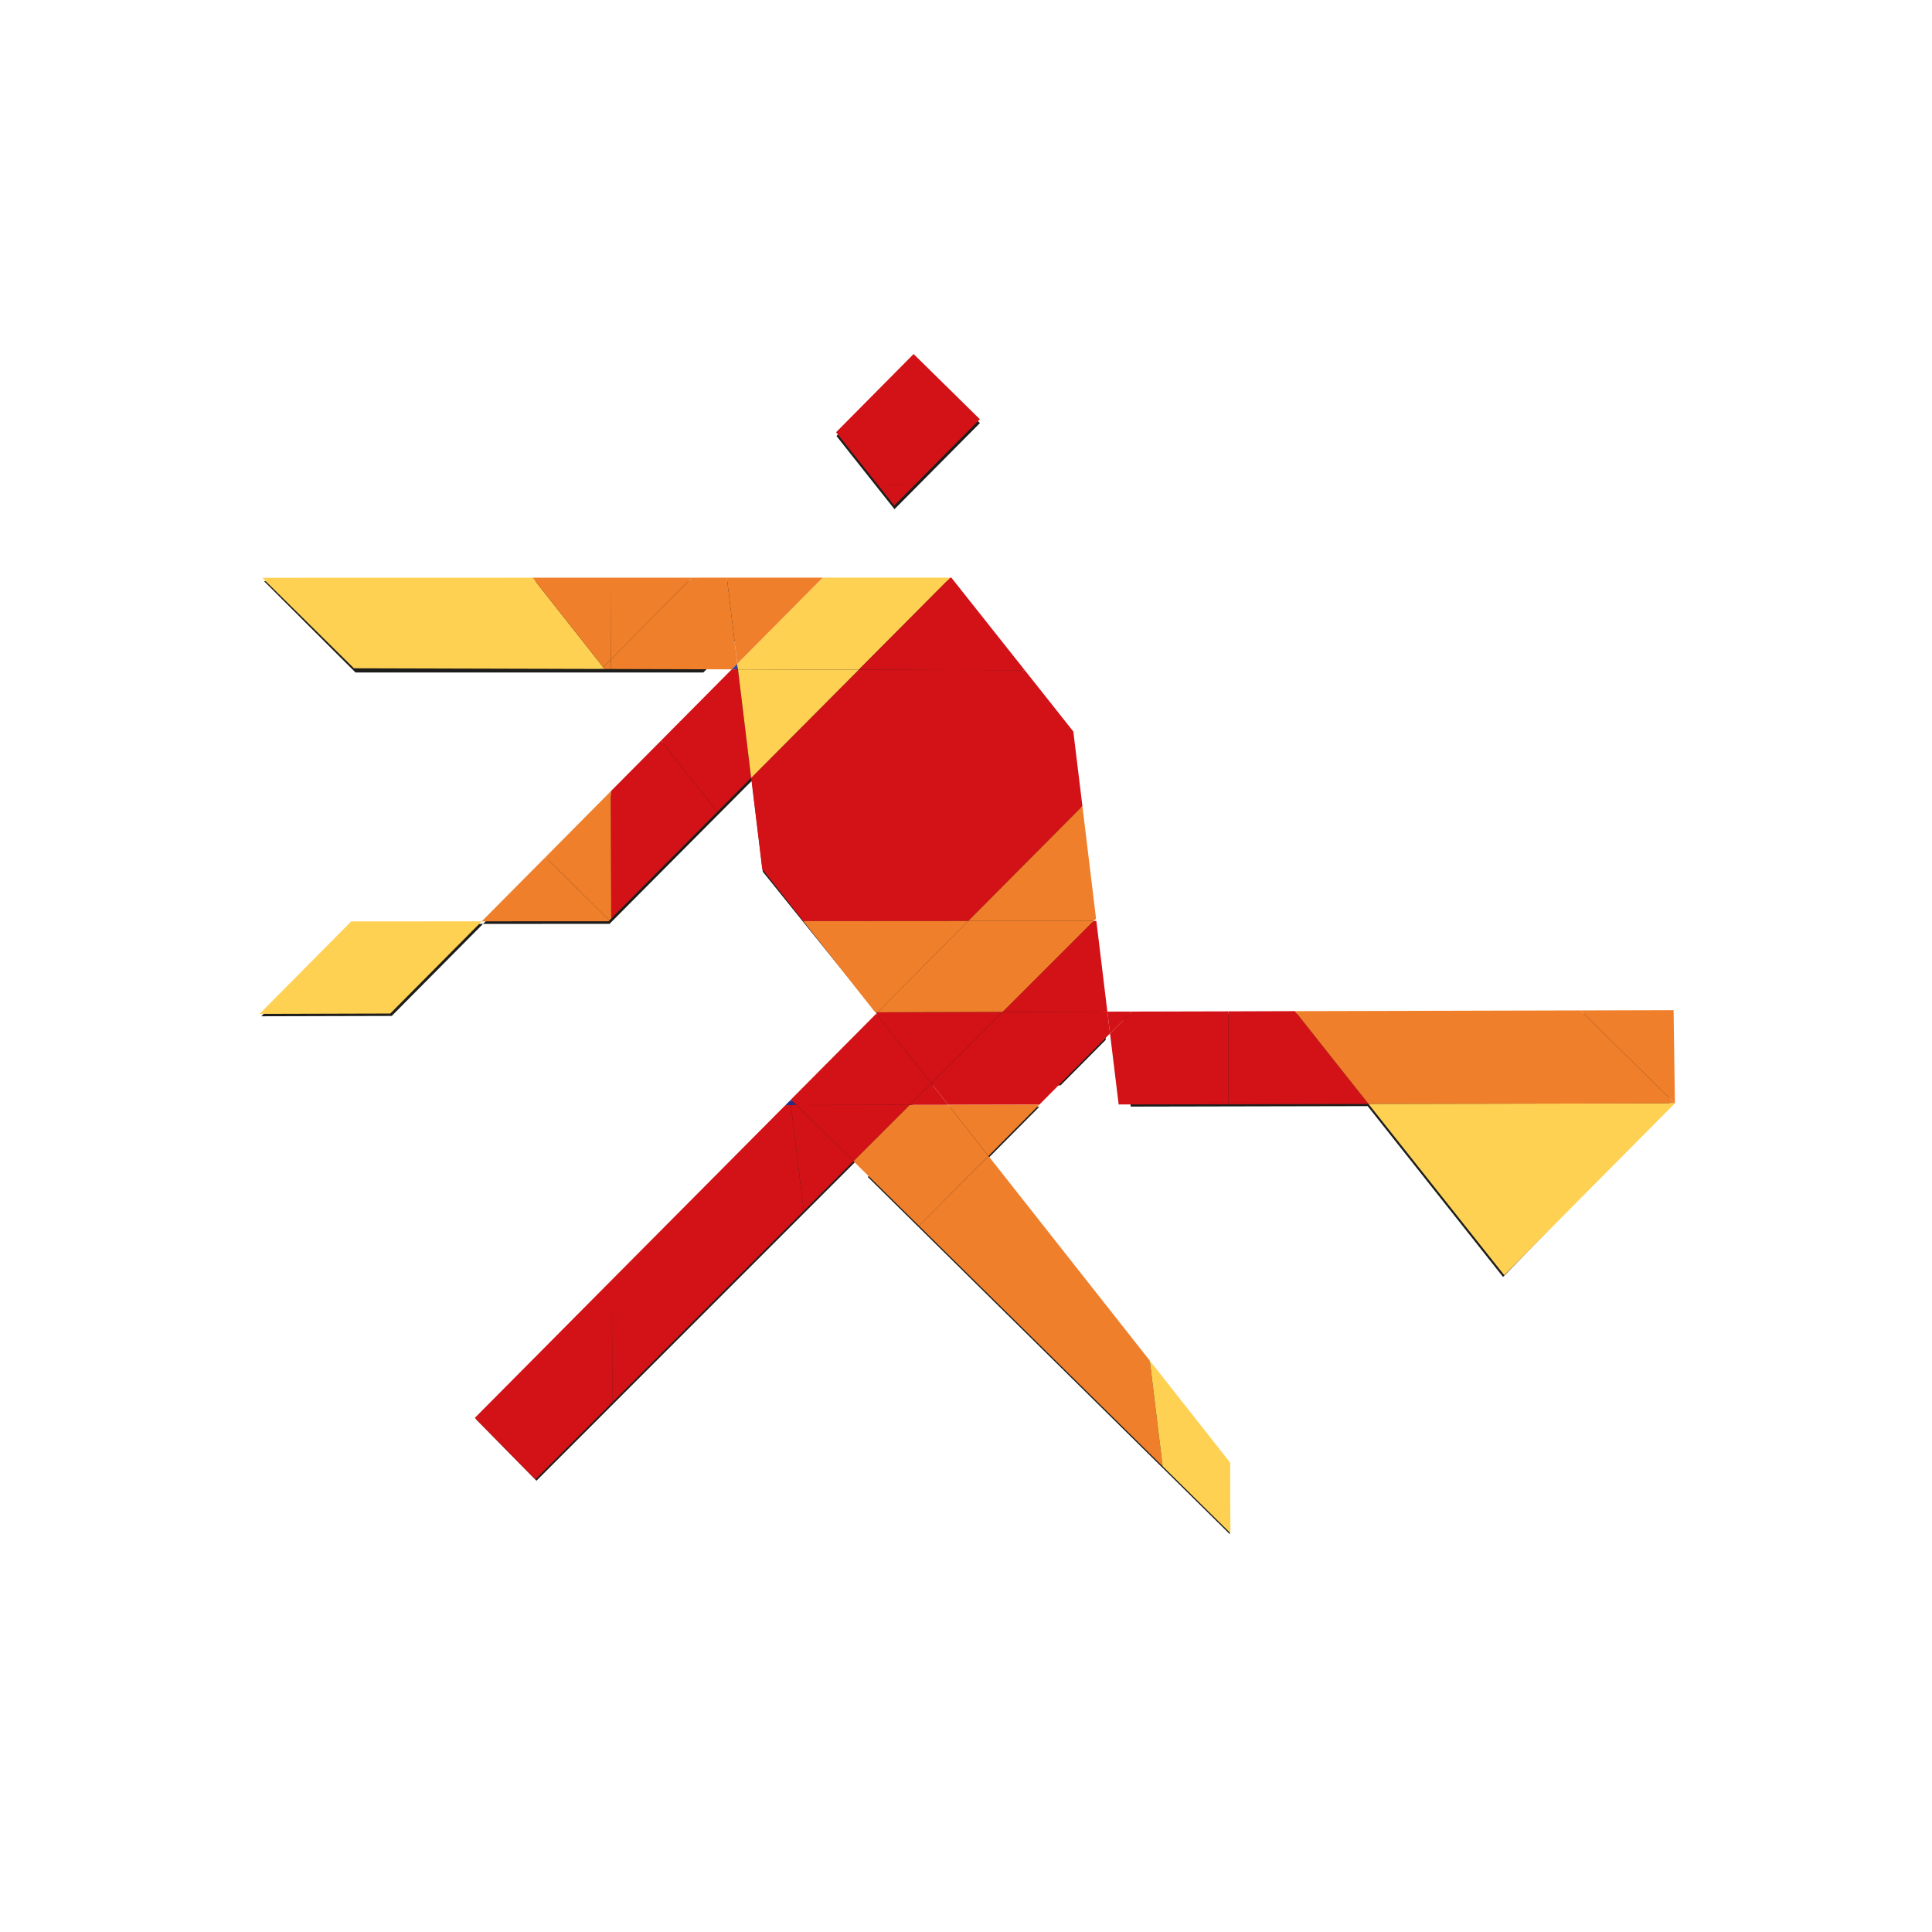 <?xml version="1.0" encoding="UTF-8" standalone="no"?>
<svg xmlns:dc="http://purl.org/dc/elements/1.1/" xmlns:cc="http://creativecommons.org/ns#" xmlns:rdf="http://www.w3.org/1999/02/22-rdf-syntax-ns#" xmlns:svg="http://www.w3.org/2000/svg" xmlns="http://www.w3.org/2000/svg" viewBox="768 384 1024 576" height="256" width="256" xml:space="preserve" id="svg2" version="1.1">
  <defs id="defs6">
    <clipPath id="clipPath18" clipPathUnits="userSpaceOnUse">
      <path id="path16" d="M 0,1080 H 1920 V 0 H 0 Z" />
    </clipPath>
  </defs>
  <g transform="matrix(1.333,0,0,-1.333,0,1440)" id="g10">
    <g transform="translate(855.789,692.849)" id="g64">
      <path id="path66" style="fill:#1d1d1b;fill-opacity:1;fill-rule:nonzero;stroke:none" d="M 0,0 36.77,36.292 H -174.656 L -138.287,0 Z" />
    </g>
    <g transform="translate(965.771,792.019)" id="g68">
      <path id="path70" style="fill:#1d1d1b;fill-opacity:1;fill-rule:nonzero;stroke:none" d="M 0,0 -26.283,25.869 -57.035,-5.15 -33.973,-34.242 Z" />
    </g>
    <g transform="translate(716.406,592.842)" id="g72">
      <path id="path74" style="fill:#1d1d1b;fill-opacity:1;fill-rule:nonzero;stroke:none" d="M 0,0 -36.371,-36.687 15.5,-36.552 51.797,0.034 Z" />
    </g>
    <g transform="translate(997.836,528.676)" id="g76">
      <path id="path78" style="fill:#1d1d1b;fill-opacity:1;fill-rule:nonzero;stroke:none" d="M 0,0 17.973,18.104 5.01,139.47 l -48.563,61.26 -50.84,-0.211 -135.24,-136.319 50.305,0.034 56.547,56.847 4.388,-36.128 45.778,-56.828 -159.791,-160.883 24.017,-24.433 L -51.227,0 Z" />
    </g>
    <g transform="translate(969.17,499.805)" id="g80">
      <path id="path82" style="fill:#1d1d1b;fill-opacity:1;fill-rule:nonzero;stroke:none" d="M 0,0 20.221,20.361 H -19.664 L -47.988,-7.537 95.99,-149.606 l -0.121,27.995 z" />
    </g>
    <g transform="translate(1022.541,557.157)" id="g84">
      <path id="path86" style="fill:#1d1d1b;fill-opacity:1;fill-rule:nonzero;stroke:none" d="m 0,0 3.182,-36.918 94.214,0.193 53.84,-67.922 66.188,68.157 V 0 Z" />
    </g>
    <g transform="translate(679.324,557.099)" id="g88">
      <path id="path90" style="fill:#ffd153;fill-opacity:1;fill-rule:nonzero;stroke:none" d="M 0,0 36.459,36.776 88.378,36.809 51.991,0.144 Z" />
    </g>
    <g transform="translate(789.005,371.982)" id="g92">
      <path id="path94" style="fill:#d21217;fill-opacity:1;fill-rule:nonzero;stroke:none" d="m 0,0 -24.064,24.491 54.55,54.947 0.103,-48.843 z" />
    </g>
    <g transform="translate(716.877,694.523)" id="g96">
      <path id="path98" style="fill:#ffd153;fill-opacity:1;fill-rule:nonzero;stroke:none" d="M 0,0 -36.459,35.983 71.04,36.01 99.094,0.428 98.393,-0.271 Z" />
    </g>
    <g transform="translate(819.594,402.577)" id="g100">
      <path id="path102" style="fill:#d21217;fill-opacity:1;fill-rule:nonzero;stroke:none" d="m 0,0 -0.103,48.843 68.938,69.395 2.184,0.019 5.117,-42.103 z" />
    </g>
    <g transform="translate(767.702,593.908)" id="g104">
      <path id="path106" style="fill:#ef7f2b;fill-opacity:1;fill-rule:nonzero;stroke:none" d="M 0,0 25.309,25.503 50.757,0.374 50.416,0.027 Z" />
    </g>
    <g transform="translate(818.459,594.281)" id="g108">
      <path id="path110" style="fill:#ef7f2b;fill-opacity:1;fill-rule:nonzero;stroke:none" d="M 0,0 -25.448,25.129 0.609,51.413 0.729,0.731 Z" />
    </g>
    <g transform="translate(819.188,595.012)" id="g112">
      <path id="path114" style="fill:#d21217;fill-opacity:1;fill-rule:nonzero;stroke:none" d="M 0,0 -0.119,50.682 19.792,70.747 42.154,42.382 Z" />
    </g>
    <g transform="translate(815.971,694.951)" id="g116">
      <path id="path118" style="fill:#ef7f2b;fill-opacity:1;fill-rule:nonzero;stroke:none" d="M 0,0 -28.054,35.582 2.922,35.585 3.001,3.02 Z" />
    </g>
    <g transform="translate(895.73,478.731)" id="g120">
      <path id="path122" style="fill:#d21217;fill-opacity:1;fill-rule:nonzero;stroke:none" d="m 0,0 -5.117,42.103 2.29,0.002 22.611,-22.315 z" />
    </g>
    <g transform="translate(815.269,694.252)" id="g124">
      <path id="path126" style="fill:#ffd153;fill-opacity:1;fill-rule:nonzero;stroke:none" d="M 0,0 1.265,-0.016 0.701,0.698 Z" />
    </g>
    <g transform="translate(888.429,520.815)" id="g128">
      <path id="path130" style="fill:#2e2b84;fill-opacity:1;fill-rule:nonzero;stroke:none" d="M 0,0 1.937,1.966 2.184,0.019 Z" />
    </g>
    <g transform="translate(816.534,694.236)" id="g132">
      <path id="path134" style="fill:#ef7f2b;fill-opacity:1;fill-rule:nonzero;stroke:none" d="M 0,0 -0.563,0.715 2.438,3.734 2.435,0 Z" />
    </g>
    <g transform="translate(892.902,520.837)" id="g136">
      <path id="path138" style="fill:#2e2b84;fill-opacity:1;fill-rule:nonzero;stroke:none" d="m 0,0 -2.29,-0.003 -0.247,1.947 0.29,0.282 z" />
    </g>
    <g transform="translate(818.969,694.236)" id="g140">
      <path id="path142" style="fill:#ef7f2b;fill-opacity:1;fill-rule:nonzero;stroke:none" d="M 0,0 0.003,3.734 32.292,36.313 46.186,36.318 50.329,2.085 48.13,-0.133 Z" />
    </g>
    <g transform="translate(892.902,520.837)" id="g144">
      <path id="path146" style="fill:#d21217;fill-opacity:1;fill-rule:nonzero;stroke:none" d="M 0,0 -2.247,2.226 31.65,36.351 53.524,8.614 45.017,0.087 Z" />
    </g>
    <g transform="translate(915.514,498.522)" id="g148">
      <path id="path150" style="fill:#d21217;fill-opacity:1;fill-rule:nonzero;stroke:none" d="m 0,0 -22.611,22.315 45.016,0.087 z" />
    </g>
    <g transform="translate(818.972,697.97)" id="g152">
      <path id="path154" style="fill:#ef7f2b;fill-opacity:1;fill-rule:nonzero;stroke:none" d="m 0,0 -0.079,32.565 32.368,0.014 z" />
    </g>
    <g transform="translate(861.342,637.394)" id="g156">
      <path id="path158" style="fill:#d21217;fill-opacity:1;fill-rule:nonzero;stroke:none" d="M 0,0 -22.362,28.365 5.757,56.709 8.24,56.69 13.47,13.54 Z" />
    </g>
    <g transform="translate(941.572,472.815)" id="g160">
      <path id="path162" style="fill:#ef7f2b;fill-opacity:1;fill-rule:nonzero;stroke:none" d="M 0,0 -26.059,25.707 -3.653,48.109 11.552,48.137 27.594,27.8 Z" />
    </g>
    <g transform="translate(895.56,594)" id="g164">
      <path id="path166" style="fill:#d21217;fill-opacity:1;fill-rule:nonzero;stroke:none" d="m 0,0 -16.346,20.721 -4.402,36.213 42.782,43.01 66.008,-0.19 19.315,-24.384 3.608,-29.649 -45.38,-45.678 z" />
    </g>
    <g transform="translate(1038.421,377.253)" id="g168">
      <path id="path170" style="fill:#ef7f2b;fill-opacity:1;fill-rule:nonzero;stroke:none" d="m 0,0 -96.849,95.562 27.594,27.799 64.148,-81.378 z" />
    </g>
    <g transform="translate(895.56,594)" id="g172">
      <path id="path174" style="fill:#ef7f2b;fill-opacity:1;fill-rule:nonzero;stroke:none" d="m 0,0 65.585,0.043 -36.034,-36.296 -0.99,-0.009 z" />
    </g>
    <g transform="translate(874.812,650.934)" id="g176">
      <path id="path178" style="fill:#ffd153;fill-opacity:1;fill-rule:nonzero;stroke:none" d="M 0,0 -5.229,43.15 42.782,43.01 Z" />
    </g>
    <g transform="translate(937.919,520.924)" id="g180">
      <path id="path182" style="fill:#d21217;fill-opacity:1;fill-rule:nonzero;stroke:none" d="m 0,0 8.508,8.527 6.697,-8.5 z" />
    </g>
    <g transform="translate(869.582,694.084)" id="g184">
      <path id="path186" style="fill:#443f91;fill-opacity:1;fill-rule:nonzero;stroke:none" d="m 0,0 -2.483,0.019 2.199,2.218 z" />
    </g>
    <g transform="translate(924.553,557.188)" id="g188">
      <path id="path190" style="fill:#d21217;fill-opacity:1;fill-rule:nonzero;stroke:none" d="M 0,0 0.558,0.558 50.318,0.699 21.874,-27.737 Z" />
    </g>
    <g transform="translate(925.11,557.746)" id="g192">
      <path id="path194" style="fill:#ef7f2b;fill-opacity:1;fill-rule:nonzero;stroke:none" d="M 0,0 36.034,36.297 85.928,36.311 49.761,0.141 Z" />
    </g>
    <g transform="translate(869.582,694.084)" id="g196">
      <path id="path198" style="fill:#ffd153;fill-opacity:1;fill-rule:nonzero;stroke:none" d="M 0,0 -0.284,2.237 33.687,36.473 84.438,36.481 48.012,-0.141 Z" />
    </g>
    <g transform="translate(869.298,696.321)" id="g200">
      <path id="path202" style="fill:#ef7f2b;fill-opacity:1;fill-rule:nonzero;stroke:none" d="m 0,0 -4.144,34.233 38.115,0.003 z" />
    </g>
    <g transform="translate(953.124,520.951)" id="g204">
      <path id="path206" style="fill:#d21217;fill-opacity:1;fill-rule:nonzero;stroke:none" d="M 0,0 -6.697,8.5 21.747,36.936 63.324,37.049 64.378,28.36 36.297,0.075 Z" />
    </g>
    <g transform="translate(953.124,520.951)" id="g208">
      <path id="path210" style="fill:#ef7f2b;fill-opacity:1;fill-rule:nonzero;stroke:none" d="M 0,0 36.297,0.075 16.042,-20.337 Z" />
    </g>
    <g transform="translate(1038.421,377.253)" id="g212">
      <path id="path214" style="fill:#ffd153;fill-opacity:1;fill-rule:nonzero;stroke:none" d="M 0,0 -5.107,41.983 26.838,1.456 26.96,-26.608 Z" />
    </g>
    <g transform="translate(917.594,693.943)" id="g216">
      <path id="path218" style="fill:#d21217;fill-opacity:1;fill-rule:nonzero;stroke:none" d="m 0,0 36.427,36.622 h 0.385 L 66.008,-0.189 Z" />
    </g>
    <g transform="translate(1016.448,558)" id="g220">
      <path id="path222" style="fill:#d21217;fill-opacity:1;fill-rule:nonzero;stroke:none" d="m 0,0 -41.577,-0.114 36.167,36.17 1.031,0.006 z" />
    </g>
    <g transform="translate(1011.038,594.057)" id="g224">
      <path id="path226" style="fill:#ef7f2b;fill-opacity:1;fill-rule:nonzero;stroke:none" d="M 0,0 -49.894,-0.014 -4.514,45.664 0.91,0.929 Z" />
    </g>
    <g transform="translate(925.089,767.566)" id="g228">
      <path id="path230" style="fill:#d21217;fill-opacity:1;fill-rule:nonzero;stroke:none" d="M 0,0 -16.505,20.813 14.316,51.905 40.67,25.979 14.891,-0.006 Z" />
    </g>
    <g transform="translate(1020.938,521.089)" id="g232">
      <path id="path234" style="fill:#d21217;fill-opacity:1;fill-rule:nonzero;stroke:none" d="M 0,0 -3.437,28.222 5.218,36.928 43.541,37.02 43.697,0.084 Z" />
    </g>
    <g transform="translate(931.704,759.215)" id="g236">
      <path id="path238" style="fill:#d21217;fill-opacity:1;fill-rule:nonzero;stroke:none" d="M 0,0 -6.615,8.352 8.275,8.346 Z" />
    </g>
    <g transform="translate(1017.502,549.311)" id="g240">
      <path id="path242" style="fill:#d21217;fill-opacity:1;fill-rule:nonzero;stroke:none" d="M 0,0 -1.054,8.689 8.654,8.706 Z" />
    </g>
    <g transform="translate(1064.636,521.173)" id="g244">
      <path id="path246" style="fill:#d21217;fill-opacity:1;fill-rule:nonzero;stroke:none" d="M 0,0 -0.156,36.936 26.419,37.025 55.658,0.111 Z" />
    </g>
    <g transform="translate(1091.055,558.198)" id="g248">
      <path id="path250" style="fill:#ef7f2b;fill-opacity:1;fill-rule:nonzero;stroke:none" d="M 0,0 113.499,0.282 151.05,-36.668 29.239,-36.914 Z" />
    </g>
    <g transform="translate(1120.294,521.284)" id="g252">
      <path id="path254" style="fill:#ffd153;fill-opacity:1;fill-rule:nonzero;stroke:none" d="M 0,0 121.811,0.246 53.967,-68.085 Z" />
    </g>
    <g transform="translate(1242.104,521.53)" id="g256">
      <path id="path258" style="fill:#ef7f2b;fill-opacity:1;fill-rule:nonzero;stroke:none" d="m 0,0 -37.551,36.95 37.039,0.1 z" />
    </g>
  </g>
</svg>